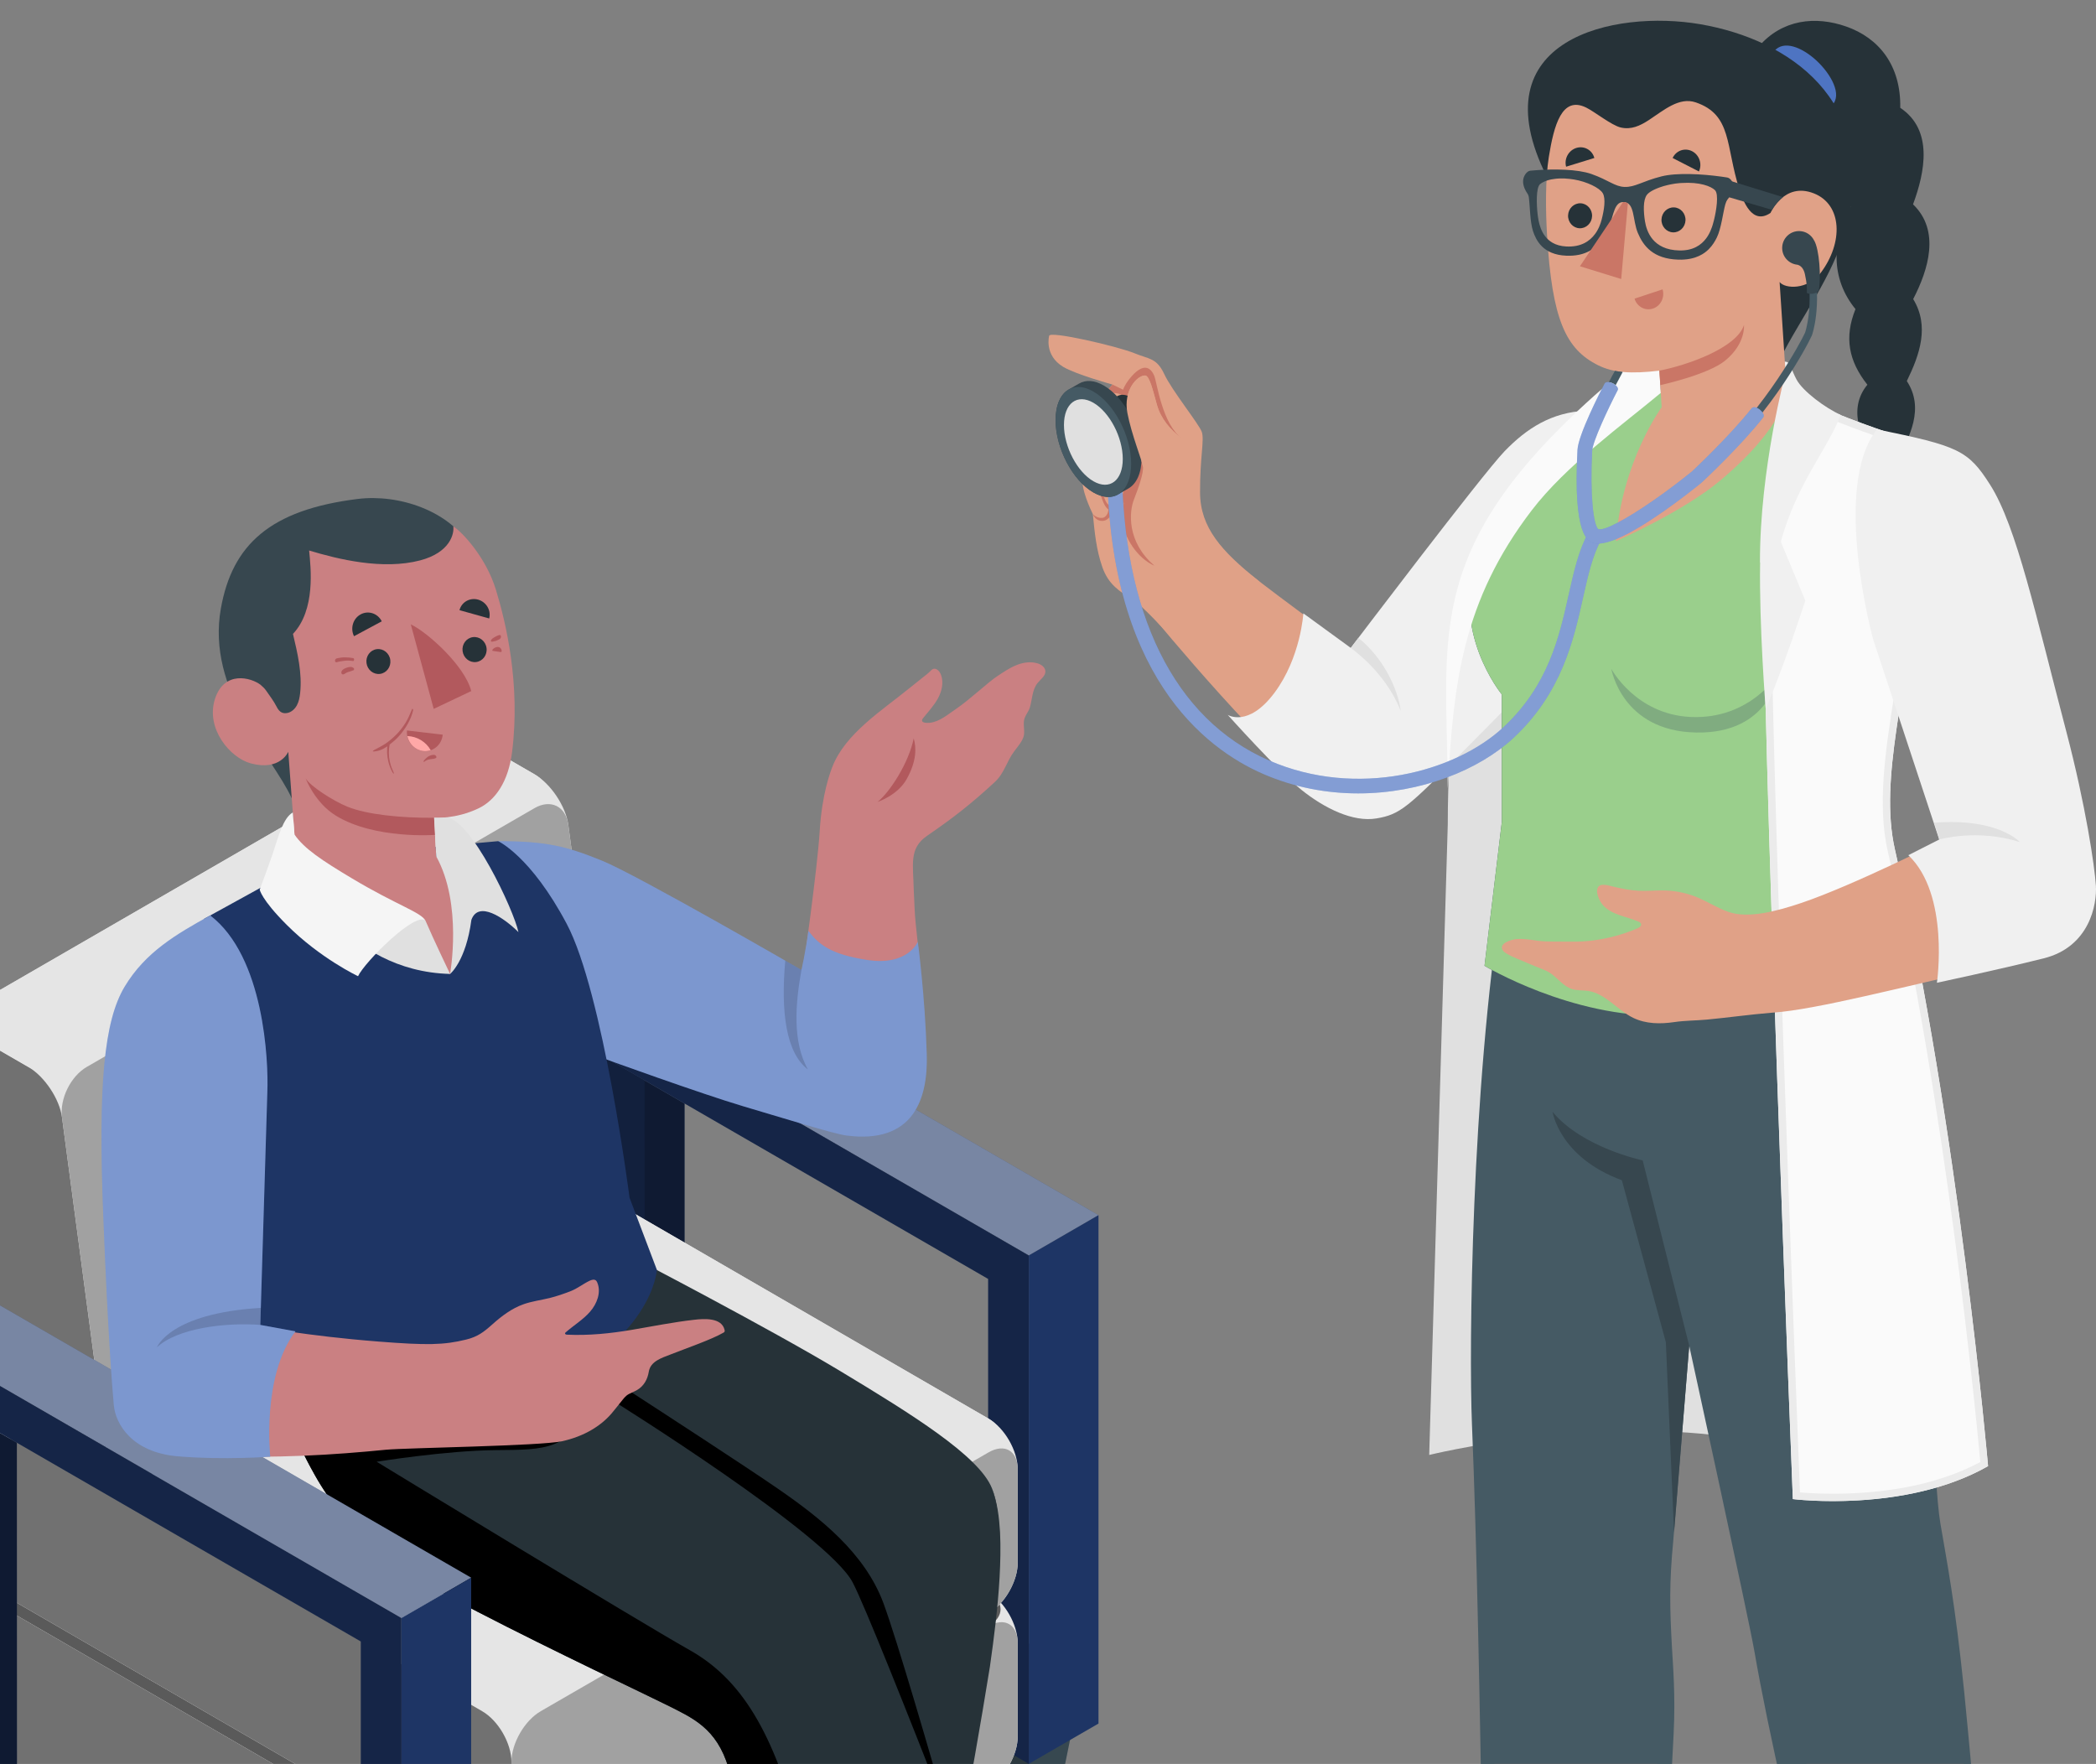 <svg width="101" height="85" viewBox="0 0 101 85" fill="none" xmlns="http://www.w3.org/2000/svg">
<rect x="0" y="0" width="101" height="85" fill="#808080" stroke="none"/>
<g clip-path="url(#clip0_65_1129)">
<path d="M69.764 39.722L68.869 70.11C68.869 70.11 76.874 68.125 84.044 69.353C91.215 70.579 92.934 72.252 92.934 72.252L88.303 27.551L71.749 28.053C71.749 28.053 69.764 30.771 69.764 39.722Z" fill="#E0E0E0"/>
<path d="M94.194 82.007C93.346 77.492 92.403 75.47 92.222 74.443C92.222 74.443 90.977 63.778 90.411 54.699C90.139 50.33 90.238 47.389 87.635 42.32L72.499 46.401C72.315 48.726 70.892 64.566 71.593 78.222C72.167 89.433 72.917 94.715 72.993 96.587C73.036 97.648 73.016 98.353 72.974 99.829C72.956 100.426 72.544 100.841 72.307 101.272C72.015 101.802 71.459 102.231 70.992 102.598C69.848 103.499 69.162 104.097 67.814 104.624C67.555 104.725 67.288 104.821 67.065 104.99C66.842 105.16 66.664 105.419 66.664 105.704C66.662 106.105 66.996 106.42 67.336 106.617C68.553 107.325 70.076 107.19 71.408 106.756C72.741 106.322 73.979 105.617 75.319 105.208C76.248 104.925 77.23 104.781 78.08 104.306C78.354 104.153 78.624 103.952 78.745 103.657C78.848 103.41 78.833 103.13 78.809 102.862C78.708 101.693 78.595 101.323 78.621 100.144C78.647 99.026 78.805 96.957 78.888 95.838C78.959 94.896 80.049 86.518 79.883 82.341C79.803 80.33 80.004 78.516 80.004 78.516L81.35 63.679C81.965 66.158 84.245 73.339 84.958 76.62C85.828 80.629 87.293 85.714 89.107 93.048C89.618 95.114 90.549 97.673 90.784 98.921C91.018 100.169 91.327 104.048 92.021 105.794C93.076 108.445 96.06 108.435 96.331 106.135C96.561 104.178 95.31 98.819 95.259 97.537C95.208 96.255 95.182 87.269 94.194 82.007Z" fill="#E0A187"/>
<path d="M72.527 41.499L72.369 43.189C70.909 52.523 70.775 64.892 70.93 68.651C71.388 79.731 71.579 101.849 71.579 101.849C71.579 101.849 73.184 103.146 75.965 103.025C78.183 102.928 79.676 102.289 79.676 102.289C79.676 102.289 80.486 86.733 80.648 83.532C80.741 81.704 80.613 80.218 80.569 79.427C80.459 77.443 80.436 76.287 80.624 74.309L81.398 64.847C81.398 64.847 84.259 77.953 84.535 79.548C85.917 87.547 89.815 102.034 89.815 102.034C89.815 102.034 91.71 102.489 93.814 102.082C95.918 101.675 96.392 100.576 96.392 100.576C96.392 100.576 94.977 84.747 94.648 81.513C94.208 77.19 93.8 75.179 93.501 73.409C93.15 71.327 92.981 63.477 92.742 58.91C92.579 55.794 92.465 53.429 92.121 51.142C91.401 46.361 89.284 43.481 88.481 41.72L88.355 40.778C85.981 42.866 76.975 44.17 72.527 41.499Z" fill="#455A64"/>
<path d="M81.398 64.847L79.156 55.916C79.156 55.916 76.246 55.305 74.815 53.579C74.815 53.579 75.137 55.76 78.153 56.873L80.272 64.675L80.668 73.847L81.398 64.847Z" fill="#37474F"/>
<path d="M92.191 14.412C92.924 12.993 93.507 11.116 92.184 9.847C92.762 8.283 93.165 6.26 91.568 5.196C91.605 3.138 90.529 1.828 88.966 1.279C87.489 0.76 85.878 0.923 84.74 2.252L85.837 2.768C85.999 4.168 86.483 5.529 87.774 6.238C87.254 7.86 87.545 9.21 89.181 9.957C88.279 11.575 88.191 13.404 89.41 14.895C88.861 16.257 89.078 17.395 89.984 18.539C89.035 19.675 89.596 21.277 90.661 22.147C90.055 22.812 89.78 23.471 89.839 24.416C89.897 25.361 90.614 26.244 91.626 26.272C91.118 25.868 91.069 25.59 91.332 24.817C91.594 24.044 92.056 23.125 91.339 22.273C92.052 21.051 92.737 19.661 91.884 18.362C92.507 17.087 92.986 15.716 92.191 14.412Z" fill="#263238"/>
<path d="M85.409 2.586C85.798 1.919 86.657 2.186 87.381 2.787C88.103 3.388 88.753 4.417 88.358 4.979C87.694 5.923 85.034 3.236 85.409 2.586Z" fill="#4E74C2"/>
<path d="M59.124 26.773C60.476 27.949 65.164 31.336 65.164 31.336C65.164 31.336 69.076 26.239 69.894 25.145C72.229 22.021 74.017 19.833 76.858 19.914L77.991 27.989C75.849 30.78 70.292 35.745 67.971 38.182C66.754 39.46 65.281 39.243 64.018 38.454C61.374 36.803 55.541 29.696 55.541 29.696L59.124 26.773Z" fill="#E0A187"/>
<path d="M76.43 19.79C74.76 19.867 73.565 20.642 72.499 21.746C71.432 22.85 65.09 31.22 65.09 31.22L62.805 29.556C62.805 29.556 62.678 31.69 61.412 33.384C60.146 35.078 59.159 34.446 59.159 34.446C59.159 34.446 61.601 37.17 62.712 38.06C63.822 38.95 65.2 39.63 66.331 39.437C67.462 39.245 67.826 38.921 70.5 36.21C73.174 33.5 78.194 28.436 78.194 28.436L76.43 19.79Z" fill="#F0F0F0"/>
<path d="M65.09 31.22C66.29 32.124 67.095 33.228 67.498 34.259C67.35 33.123 66.604 31.65 65.455 30.739L65.09 31.22Z" fill="#E0E0E0"/>
<path d="M60.601 27.949C58.875 26.569 57.837 25.429 57.827 23.741C57.817 22.053 58.046 21.186 57.909 20.807C57.772 20.427 56.469 18.815 56.102 18.027C55.735 17.24 55.369 17.311 54.687 17.029C53.867 16.69 50.578 15.927 50.555 16.183C50.555 16.183 50.303 17.117 51.232 17.677C51.829 18.037 53.605 18.53 53.605 18.53C53.605 18.53 53.038 19.223 52.764 19.516C52.489 19.81 52.543 20.047 52.938 20.999C52.938 20.999 52.494 21.195 52.431 21.542C52.367 21.89 52.502 22.261 52.611 22.564C52.611 22.564 52.328 22.698 52.196 22.999C52.065 23.3 52.331 24.099 52.661 24.774C52.749 25.673 52.828 26.491 53.117 27.324C53.413 28.174 53.961 28.509 54.579 28.885C54.993 29.137 56.136 30.379 56.588 30.851C56.588 30.851 62.179 29.211 60.601 27.949Z" fill="#E0A187"/>
<path d="M56.963 21.141C56.357 20.675 55.937 20.168 55.749 19.506C55.561 18.845 55.397 18.1 55.178 18.094C54.81 18.084 54.116 18.8 54.326 19.903C54.527 20.956 55.036 22.184 55.074 22.491C55.112 22.797 54.857 23.521 54.639 24.076C54.421 24.63 54.268 26.094 55.628 27.258C55.628 27.258 54.785 26.954 54.269 25.789C53.753 24.625 54.447 23.441 54.586 22.877C54.724 22.313 54.752 22.198 54.398 21.236C54.045 20.274 53.659 19.238 54.4 18.289C55.141 17.341 55.486 17.792 55.619 18.106C55.752 18.419 55.991 20.428 56.963 21.141Z" fill="#CA7666"/>
<path d="M53.605 18.53L54.29 18.863L54.073 19.042C54.073 19.042 53.68 18.771 53.123 19.108L53.605 18.53Z" fill="#CA7666"/>
<path d="M52.938 20.998C53.057 21.316 53.489 22.276 53.574 22.471C53.658 22.666 54.033 22.602 54.249 22.227C54.465 21.852 54.513 21.594 54.462 21.217C54.462 21.217 54.669 21.811 54.409 22.302C54.149 22.792 53.799 22.858 53.583 22.794C53.367 22.732 53.198 21.674 52.938 20.998Z" fill="#CA7666"/>
<path d="M52.611 22.564C52.697 22.803 52.871 23.11 53.123 23.766C53.27 24.146 53.349 24.394 53.585 24.362C53.822 24.331 54.225 23.83 54.165 23.366C54.105 22.902 53.973 22.58 53.973 22.58L54.159 22.498C54.159 22.498 54.456 23.192 54.361 23.75C54.266 24.308 53.733 24.748 53.488 24.606C53.244 24.463 53.17 24.247 52.982 23.694C52.794 23.142 52.611 22.564 52.611 22.564Z" fill="#CA7666"/>
<path d="M53.407 24.418C53.446 24.579 53.364 24.944 53.095 24.956C52.827 24.969 52.66 24.774 52.66 24.774C52.66 24.774 52.779 25.119 53.129 25.1C53.452 25.083 53.603 24.75 53.653 24.468L53.407 24.418Z" fill="#CA7666"/>
<path d="M85.17 19.359L89.497 20.515C90.358 20.806 89.387 25.896 89.627 31.72C89.874 37.7 90.088 47.356 90.088 47.356C90.088 47.356 87.519 48.735 80.258 48.935C75.716 49.06 71.535 46.539 71.535 46.539L72.368 39.611V33.463C72.368 33.463 69.819 30.359 71.251 26.809C72.667 23.296 77.635 18.642 77.635 18.642L79.859 18.751L85.17 19.359Z" fill="#455A64"/>
<path d="M85.17 19.359L89.497 20.515C90.358 20.806 89.387 25.896 89.627 31.72C89.874 37.7 90.088 47.356 90.088 47.356C90.088 47.356 87.519 48.735 80.258 48.935C75.716 49.06 71.535 46.539 71.535 46.539L72.368 39.611V33.463C72.368 33.463 69.819 30.359 71.251 26.809C72.667 23.296 77.635 18.642 77.635 18.642L79.859 18.751L85.17 19.359Z" fill="#9ACF8C"/>
<path opacity="0.3" d="M85.701 32.457C85.701 32.457 84.351 34.684 81.46 34.548C78.817 34.424 77.647 32.233 77.647 32.233C77.647 32.233 78.144 35.231 81.733 35.298C85.316 35.365 85.701 32.457 85.701 32.457Z" fill="#455A64"/>
<path d="M80.028 18.933C78.24 20.426 75.456 22.435 73.807 24.594C70.472 28.96 70.028 32.917 69.764 37.994C69.711 30.412 68.502 26.196 77.635 18.356C79.266 16.956 79.911 16.645 79.911 16.645L80.028 18.933Z" fill="#FAFAFA"/>
<path d="M74.533 8.509C71.202 1.855 77.802 0.454 81.936 1.168C86.284 1.919 90.384 4.869 89.072 10.562C88.505 13.021 87.082 14.83 85.96 16.942L74.533 8.509Z" fill="#263238"/>
<path d="M87.402 9.317C85.969 8.755 85.316 10.26 85.316 10.26C84.421 10.867 83.993 9.678 83.812 9.116C83.144 7.036 83.472 5.534 81.715 4.934C80.91 4.659 80.168 5.318 79.455 5.784C79.021 6.067 78.601 6.26 78.096 6.143C77.656 6.04 76.836 5.38 76.43 5.182C75.261 4.61 74.88 6.032 74.633 7.565C74.46 8.637 74.479 10.165 74.546 11.297C74.787 15.394 75.441 16.827 77.023 17.608C77.732 17.958 78.595 18.025 79.961 17.86L80.071 19.623C80.071 19.623 78.146 22.242 77.869 26.077C77.869 26.077 81.091 24.668 82.894 23.154C86.03 20.52 86.102 18.901 86.102 18.901L85.754 13.59C86.022 13.929 87.111 13.97 87.732 13.15C88.833 11.694 88.777 9.856 87.402 9.317Z" fill="#E0A187"/>
<path d="M79.961 17.86C81.28 17.605 83.677 16.774 84.037 15.665C84.037 15.665 84.132 16.551 83.135 17.373C82.303 18.06 80.004 18.558 80.004 18.558L79.961 17.86Z" fill="#CA7666"/>
<path d="M80.115 13.944L78.763 14.391C78.88 14.778 79.277 14.992 79.65 14.869C80.023 14.745 80.231 14.331 80.115 13.944Z" fill="#CA7666"/>
<path d="M75.466 8.033L76.827 7.613C76.725 7.229 76.337 7.013 75.961 7.128C75.585 7.245 75.363 7.65 75.466 8.033Z" fill="#263238"/>
<path d="M81.867 8.263L80.599 7.613C80.766 7.253 81.186 7.107 81.536 7.286C81.886 7.465 82.034 7.902 81.867 8.263Z" fill="#263238"/>
<path d="M75.561 10.376C75.548 10.708 75.796 10.987 76.115 10.999C76.434 11.011 76.704 10.751 76.717 10.419C76.731 10.087 76.482 9.808 76.163 9.796C75.844 9.784 75.574 10.044 75.561 10.376Z" fill="#263238"/>
<path d="M80.062 10.573C80.049 10.906 80.297 11.184 80.617 11.197C80.936 11.209 81.205 10.949 81.219 10.617C81.232 10.285 80.984 10.006 80.665 9.994C80.345 9.982 80.076 10.241 80.062 10.573Z" fill="#263238"/>
<path d="M73.393 8.716C73.383 8.969 73.517 9.206 73.589 9.306C73.627 9.359 73.66 9.428 73.671 9.517C73.725 9.922 73.725 10.692 73.869 11.131C74.015 11.571 74.344 12.276 75.475 12.321C75.694 12.33 75.891 12.315 76.067 12.28C76.083 12.277 76.098 12.273 76.113 12.271C76.3 12.23 76.464 12.166 76.608 12.085C76.618 12.08 76.629 12.074 76.638 12.068C76.653 12.059 76.667 12.051 76.681 12.042C76.694 12.034 76.706 12.026 76.735 12.006C76.753 11.995 76.769 11.983 76.786 11.971C76.805 11.957 76.823 11.943 76.842 11.928C76.86 11.914 76.878 11.9 76.895 11.884C76.93 11.854 76.963 11.823 76.996 11.79C77.178 11.608 77.317 11.393 77.431 11.176C77.725 10.614 77.726 9.827 78.138 9.744C78.153 9.741 78.17 9.739 78.187 9.737C78.203 9.736 78.221 9.736 78.239 9.736C78.788 9.753 78.661 10.607 78.924 11.228C79.188 11.854 79.66 12.474 80.871 12.511C80.925 12.513 80.978 12.513 81.028 12.512C81.071 12.511 81.113 12.509 81.153 12.506C81.258 12.5 81.357 12.486 81.448 12.468C81.48 12.461 81.511 12.455 81.541 12.447C81.571 12.44 81.601 12.431 81.63 12.423C81.649 12.418 81.668 12.412 81.686 12.406C81.812 12.364 81.923 12.313 82.023 12.254C82.063 12.229 82.1 12.205 82.137 12.18C82.209 12.129 82.273 12.074 82.335 12.013C82.527 11.823 82.647 11.612 82.731 11.441C82.94 11.014 83.027 10.243 83.138 9.845C83.168 9.74 83.204 9.667 83.241 9.617C83.323 9.503 83.517 9.307 83.535 9.054C83.554 8.801 83.388 8.579 83.229 8.553C83.137 8.538 83.04 8.524 82.941 8.51C82.014 8.383 80.802 8.313 80.062 8.499C79.131 8.735 78.792 9.024 78.282 9.008C77.805 8.99 77.522 8.68 76.682 8.383C76.015 8.149 74.88 8.137 74.006 8.203C73.912 8.21 73.822 8.218 73.734 8.226C73.585 8.242 73.403 8.465 73.393 8.716ZM79.36 9.387C79.414 9.316 79.51 9.244 79.636 9.177C79.652 9.168 79.668 9.159 79.686 9.151C79.694 9.147 79.703 9.142 79.712 9.138C79.754 9.118 79.799 9.098 79.846 9.079C79.885 9.063 79.925 9.047 79.968 9.032C80.092 8.987 80.227 8.947 80.367 8.915C80.419 8.902 80.472 8.891 80.525 8.881C80.659 8.854 80.795 8.835 80.931 8.824C80.963 8.821 80.995 8.818 81.025 8.818C81.91 8.76 82.448 8.977 82.638 9.162C82.836 9.354 82.699 10.178 82.593 10.599C82.59 10.61 82.587 10.62 82.585 10.63C82.582 10.641 82.579 10.652 82.576 10.663C82.564 10.714 82.548 10.772 82.529 10.834C82.519 10.868 82.507 10.903 82.495 10.94C82.494 10.942 82.494 10.943 82.493 10.944C82.473 11.002 82.451 11.06 82.424 11.121V11.122C82.415 11.142 82.406 11.162 82.396 11.182C82.391 11.194 82.385 11.206 82.378 11.219C82.372 11.232 82.365 11.245 82.358 11.259C82.349 11.275 82.34 11.293 82.33 11.309C82.32 11.328 82.309 11.347 82.297 11.366C82.285 11.385 82.273 11.405 82.258 11.425C82.245 11.445 82.231 11.465 82.216 11.485C81.975 11.81 81.583 12.082 80.928 12.069C80.279 12.057 79.882 11.822 79.638 11.532L79.637 11.531C79.396 11.243 79.305 10.9 79.266 10.663C79.192 10.187 79.169 9.639 79.36 9.387ZM74.213 8.871C74.267 8.825 74.343 8.779 74.442 8.738C74.449 8.735 74.454 8.733 74.46 8.73C74.491 8.718 74.523 8.706 74.559 8.695C74.578 8.689 74.599 8.682 74.619 8.677C74.635 8.673 74.653 8.667 74.669 8.664C74.68 8.661 74.692 8.658 74.702 8.656C74.706 8.655 74.711 8.654 74.715 8.653C74.731 8.65 74.747 8.646 74.764 8.643C74.828 8.63 74.896 8.62 74.969 8.613C75.005 8.609 75.042 8.605 75.08 8.604C75.102 8.602 75.124 8.601 75.147 8.6C75.164 8.599 75.181 8.599 75.198 8.599C75.243 8.599 75.29 8.598 75.338 8.6C75.355 8.6 75.372 8.601 75.389 8.601C75.405 8.602 75.421 8.603 75.437 8.604C75.562 8.611 75.696 8.625 75.839 8.648C76.457 8.749 77.087 9.052 77.235 9.314C77.384 9.577 77.299 10.122 77.176 10.591C77.152 10.684 77.118 10.792 77.069 10.905C77.066 10.913 77.062 10.922 77.058 10.93C77.054 10.941 77.049 10.951 77.044 10.962C77.04 10.969 77.038 10.976 77.034 10.983C77.028 10.996 77.022 11.009 77.015 11.021C77.002 11.047 76.989 11.073 76.974 11.099C76.962 11.121 76.949 11.144 76.935 11.165C76.93 11.174 76.925 11.181 76.92 11.189C76.911 11.203 76.901 11.218 76.89 11.233C76.882 11.246 76.873 11.258 76.862 11.272C76.862 11.274 76.86 11.276 76.858 11.278C76.606 11.621 76.182 11.915 75.472 11.877C75.205 11.863 74.989 11.798 74.818 11.701C74.217 11.362 74.131 10.636 74.091 10.303C74.042 9.877 74.008 9.048 74.213 8.871Z" fill="#37474F"/>
<path d="M83.126 8.637L85.916 9.499C85.76 9.635 85.528 9.864 85.392 10.113L83.141 9.453L83.126 8.637Z" fill="#37474F"/>
<path d="M78.442 9.795L78.121 13.445L76.132 12.831L78.208 9.737C78.267 9.73 78.364 9.751 78.442 9.795Z" fill="#CA7666"/>
<path d="M86.039 17.932C85.907 19.809 85.193 22.518 85.011 27.641C84.83 32.763 86.392 72.236 86.392 72.236C86.392 72.236 91.81 72.923 95.799 70.647C95.799 70.647 94.383 54.359 91.313 40.949C90.517 37.471 91.971 33.158 92.262 28.473C92.527 24.202 91.286 20.947 91.286 20.947C91.286 20.947 88.385 19.977 87.5 19.462C86.615 18.948 86.039 17.932 86.039 17.932Z" fill="#FAFAFA"/>
<path d="M86.295 18.887C86.559 19.194 86.908 19.529 87.322 19.769C88.115 20.23 90.373 21.012 91.009 21.228C91.242 21.917 92.133 24.828 91.908 28.45C91.803 30.148 91.544 31.794 91.293 33.387C90.858 36.148 90.448 38.756 90.968 41.029C93.801 53.403 95.24 68.423 95.425 70.449C93.088 71.71 90.291 71.978 88.331 71.978C87.619 71.978 87.056 71.941 86.734 71.913C86.589 68.202 85.196 32.465 85.366 27.653C85.485 24.273 85.841 21.931 86.101 20.22C86.174 19.74 86.241 19.297 86.295 18.887ZM86.039 17.932C85.907 19.809 85.193 22.518 85.011 27.641C84.83 32.763 86.392 72.236 86.392 72.236C86.392 72.236 87.16 72.333 88.331 72.333C90.269 72.333 93.311 72.066 95.799 70.647C95.799 70.647 94.383 54.359 91.313 40.949C90.517 37.471 91.971 33.158 92.262 28.473C92.527 24.202 91.286 20.947 91.286 20.947C91.286 20.947 88.385 19.977 87.5 19.462C86.615 18.948 86.039 17.932 86.039 17.932Z" fill="#EBEBEB"/>
<path d="M73.069 45.252C73.288 45.234 73.509 45.252 73.727 45.279C73.969 45.309 74.193 45.352 74.438 45.362C74.694 45.371 74.951 45.375 75.207 45.373C75.567 45.371 75.93 45.387 76.29 45.362C76.972 45.317 77.647 45.183 78.294 44.966C78.502 44.897 78.706 44.819 78.906 44.732C79 44.692 79.11 44.614 79.079 44.517C79.062 44.462 79.005 44.432 78.953 44.409C78.658 44.28 78.343 44.206 78.04 44.098C77.737 43.991 77.437 43.843 77.227 43.6C77.079 43.43 76.827 42.92 77.039 42.708C77.198 42.55 77.608 42.696 77.79 42.737C78.18 42.826 78.573 42.905 78.972 42.923C79.401 42.943 79.831 42.895 80.26 42.909C80.816 42.928 81.368 43.055 81.878 43.279C82.357 43.49 82.807 43.777 83.306 43.947C84.254 44.271 85.62 43.91 86.829 43.501C89.308 42.661 93.582 40.504 93.582 40.504L90.983 31.064C89.92 28.557 89.507 22.263 90.779 21.153C91.437 21.237 93.602 20.977 95.378 22.903C96.346 23.953 96.992 26.523 98.325 31.302C99.273 34.702 100.032 37.898 100.593 41.026C101.217 44.508 99.957 45.695 96.839 46.395C91.623 47.568 87.534 48.65 85.439 48.795C85.404 48.798 85.368 48.801 85.333 48.803C84.306 48.888 83.286 49.033 82.261 49.13C81.734 49.18 81.196 49.174 80.677 49.251C80.017 49.349 79.313 49.345 78.701 49.048C77.932 48.675 77.366 47.873 76.521 47.748C76.268 47.71 76.005 47.738 75.76 47.663C75.332 47.531 75.067 47.134 74.707 46.893C74.488 46.746 74.216 46.664 73.974 46.562C73.7 46.447 73.427 46.332 73.153 46.217C72.956 46.134 72.757 46.05 72.576 45.936C72.519 45.9 72.463 45.86 72.424 45.805C72.174 45.459 72.846 45.27 73.069 45.252Z" fill="#E0A187"/>
<path d="M90.449 20.689C94.376 21.494 94.837 21.691 95.9 23.362C97.181 25.376 98.11 29.7 99.564 35.231C100.51 38.832 100.935 41.751 100.994 42.667C101.053 43.583 100.688 45.627 98.483 46.179C96.278 46.731 93.334 47.356 93.334 47.356C93.334 47.356 93.963 43.105 91.956 41.209L93.446 40.453L90.261 30.808C90.261 30.808 88.24 23.444 90.449 20.689Z" fill="#F0F0F0"/>
<path d="M93.446 40.452C93.446 40.452 95.289 39.921 97.329 40.578C97.329 40.578 96.312 39.404 93.202 39.644L93.446 40.452Z" fill="#E0E0E0"/>
<path d="M88.691 19.988C87.978 19.671 86.865 18.856 86.563 18.277C86.259 17.699 86.282 17.426 86.006 17.428L86.041 17.964C86.041 17.964 84.797 22.586 84.807 27.102L84.815 27.094C84.763 30.187 85.084 34.167 85.084 34.167C86.014 31.979 86.994 28.941 86.994 28.941L85.814 26.108C86.559 23.31 88.175 21.482 88.691 19.988Z" fill="#F0F0F0"/>
<path d="M82.9 22.043L82.667 21.776C85.047 19.699 86.801 16.444 86.983 16.025C86.984 16.022 87.424 14.768 87.055 12.699L87.404 12.636C87.792 14.808 87.332 16.102 87.312 16.156C87.087 16.675 85.335 19.919 82.9 22.043Z" fill="#455A64"/>
<path d="M78.194 17.923C78.098 18.1 77.981 18.316 77.854 18.561C77.765 18.487 77.638 18.426 77.528 18.412C77.631 18.21 77.73 18.026 77.819 17.87C77.939 17.894 78.063 17.912 78.194 17.923Z" fill="#455A64"/>
<path d="M87.422 11.594L87.421 11.596C87.292 11.33 87.026 11.142 86.71 11.135C86.261 11.124 85.888 11.48 85.878 11.93C85.868 12.341 86.165 12.684 86.557 12.749C86.557 12.749 86.874 12.742 86.975 13.22C87.076 13.698 87.07 13.816 87.067 14.116C87.206 14.2 87.551 14.171 87.639 13.992C87.766 13.364 87.663 12.003 87.422 11.594Z" fill="#37474F"/>
<path d="M65.45 38.231C63.938 38.231 62.371 37.948 60.865 37.292C58.059 36.07 53.351 32.493 53.351 22.265H54.06C54.06 29.545 56.577 34.651 61.148 36.642C65.391 38.49 70.136 37.195 72.448 35.04C74.616 33.017 75.134 30.698 75.591 28.652C75.838 27.546 76.072 26.501 76.546 25.65L77.164 25.996C76.741 26.757 76.528 27.707 76.282 28.807C75.826 30.847 75.259 33.387 72.931 35.559C71.28 37.098 68.475 38.231 65.45 38.231Z" fill="#4E74C2"/>
<path opacity="0.3" d="M65.45 38.231C63.938 38.231 62.371 37.948 60.865 37.292C58.059 36.07 53.351 32.493 53.351 22.265H54.06C54.06 29.545 56.577 34.651 61.148 36.642C65.391 38.49 70.136 37.195 72.448 35.04C74.616 33.017 75.134 30.698 75.591 28.652C75.838 27.546 76.072 26.501 76.546 25.65L77.164 25.996C76.741 26.757 76.528 27.707 76.282 28.807C75.826 30.847 75.259 33.387 72.931 35.559C71.28 37.098 68.475 38.231 65.45 38.231Z" fill="white"/>
<path d="M84.968 20.108C83.856 21.52 82.074 23.183 81.996 23.254C81.266 23.846 79.275 25.403 77.878 25.978C77.549 26.113 77.251 26.194 77.014 26.194C76.929 26.194 76.847 26.184 76.776 26.163C76.532 26.081 75.791 25.843 76.014 21.679C76.053 20.949 77.109 18.884 77.322 18.48C77.357 18.42 77.439 18.402 77.527 18.413C77.637 18.427 77.765 18.487 77.853 18.561C77.942 18.64 77.992 18.728 77.949 18.806C77.489 19.693 76.748 21.268 76.723 21.718C76.61 23.842 76.783 25.307 77.017 25.495C77.166 25.545 77.51 25.421 77.963 25.18C78.899 24.69 80.316 23.704 81.531 22.718C81.531 22.718 83.331 21.037 84.412 19.668C84.607 19.473 85.103 19.93 84.968 20.108Z" fill="#4E74C2"/>
<path opacity="0.3" d="M84.968 20.108C83.856 21.52 82.074 23.183 81.996 23.254C81.266 23.846 79.275 25.403 77.878 25.978C77.549 26.113 77.251 26.194 77.014 26.194C76.929 26.194 76.847 26.184 76.776 26.163C76.532 26.081 75.791 25.843 76.014 21.679C76.053 20.949 77.109 18.884 77.322 18.48C77.357 18.42 77.439 18.402 77.527 18.413C77.637 18.427 77.765 18.487 77.853 18.561C77.942 18.64 77.992 18.728 77.949 18.806C77.489 19.693 76.748 21.268 76.723 21.718C76.61 23.842 76.783 25.307 77.017 25.495C77.166 25.545 77.51 25.421 77.963 25.18C78.899 24.69 80.316 23.704 81.531 22.718C81.531 22.718 83.331 21.037 84.412 19.668C84.607 19.473 85.103 19.93 84.968 20.108Z" fill="white"/>
<path d="M55.482 21.045C55.482 20.312 55.036 19.46 54.487 19.142C54.238 18.999 54.011 18.989 53.836 19.091C53.79 19.117 53.093 19.521 53.047 19.548C52.837 19.671 52.705 19.952 52.705 20.352C52.705 21.085 53.15 21.937 53.699 22.254C53.948 22.398 54.175 22.407 54.35 22.307C54.395 22.28 55.092 21.876 55.139 21.849C55.349 21.727 55.482 21.445 55.482 21.045Z" fill="#263238"/>
<path d="M54.299 22.34C54.738 22.153 54.827 21.371 54.496 20.595C54.166 19.818 53.543 19.34 53.104 19.527C52.665 19.714 52.577 20.495 52.907 21.272C53.237 22.048 53.86 22.526 54.299 22.34Z" fill="#263238"/>
<path d="M55.011 22.061C55.011 20.718 54.195 19.158 53.189 18.577C52.734 18.313 52.317 18.296 51.998 18.482C51.914 18.53 51.577 18.723 51.492 18.773C51.108 18.996 50.865 19.512 50.865 20.245C50.865 21.588 51.681 23.148 52.687 23.729C53.142 23.992 53.559 24.009 53.878 23.825C53.962 23.776 54.298 23.583 54.382 23.534C54.767 23.311 55.011 22.794 55.011 22.061Z" fill="#37474F"/>
<path d="M54.508 22.35C54.508 23.693 53.692 24.31 52.686 23.729C51.68 23.147 50.865 21.588 50.865 20.245C50.865 18.903 51.68 18.285 52.686 18.867C53.692 19.448 54.508 21.008 54.508 22.35Z" fill="#455A64"/>
<path d="M54.103 22.116C54.103 23.16 53.468 23.641 52.686 23.189C51.904 22.736 51.269 21.523 51.269 20.479C51.269 19.435 51.903 18.955 52.686 19.407C53.468 19.859 54.103 21.072 54.103 22.116Z" fill="#E0E0E0"/>
<path d="M55.749 19.506C55.56 18.845 55.397 18.1 55.178 18.094C54.809 18.084 54.116 18.8 54.326 19.903C54.527 20.956 55.036 22.184 55.074 22.491L56.962 21.14C56.357 20.675 55.937 20.168 55.749 19.506Z" fill="#E0A187"/>
<path d="M46.953 80.709L48.282 87.31L49.574 88.057L50.855 87.317L52.196 80.709L49.574 79.194L46.953 80.709Z" fill="#455A64"/>
<path d="M49.574 88.057L49.574 82.224L46.953 80.709L48.282 87.31L49.574 88.057Z" fill="#37474F"/>
<path opacity="0.2" d="M46.953 80.709L47.812 84.972L49.575 85.991L51.33 84.976L52.196 80.709L49.574 79.194L46.953 80.709Z" fill="black"/>
<path d="M28.409 69.991L29.738 76.592L31.03 77.338L32.31 76.598L33.651 69.991L31.03 68.476L28.409 69.991Z" fill="#455A64"/>
<path d="M31.03 77.338L31.03 71.506L28.409 69.991L29.738 76.591L31.03 77.338Z" fill="#37474F"/>
<path opacity="0.2" d="M28.409 69.991L29.267 74.254L31.03 75.272L32.785 74.258L33.651 69.991L31.03 68.476L28.409 69.991Z" fill="black"/>
<path d="M32.986 67.018V53.172L27.686 50.11V70.082L32.986 67.018Z" fill="#1E3565"/>
<path opacity="0.5" d="M32.986 67.018V53.172L27.686 50.11V70.082L32.986 67.018Z" fill="black"/>
<path d="M25.731 46.715L29.089 44.773L52.933 58.554L49.575 60.496L25.731 46.715Z" fill="#1E3565"/>
<g opacity="0.4">
<path d="M25.731 46.715L29.089 44.773L52.933 58.554L49.576 60.496L25.731 46.715Z" fill="white"/>
</g>
<path d="M49.575 60.496V84.994L52.933 83.053V58.554L49.575 60.496Z" fill="#1E3565"/>
<path d="M25.729 46.715V71.212L49.574 84.994V60.498L25.729 46.715ZM47.617 81.599L27.686 70.082V50.11L47.617 61.627V81.599Z" fill="#1E3565"/>
<path opacity="0.3" d="M25.729 46.715V71.212L49.574 84.994V60.498L25.729 46.715ZM47.617 81.599L27.686 70.082V50.11L47.617 61.627V81.599Z" fill="black"/>
<path d="M31.046 68.139L27.686 70.082L47.617 81.599V77.715L31.046 68.139Z" fill="#1E3565"/>
<path opacity="0.5" d="M31.046 68.139L27.686 70.082L47.617 81.599V77.715L31.046 68.139Z" fill="black"/>
<path d="M31.046 68.139L27.684 70.08V50.111L31.042 52.052L31.046 68.139Z" fill="#1E3565"/>
<path opacity="0.4" d="M31.046 68.139L27.684 70.08V50.111L31.042 52.052L31.046 68.139Z" fill="black"/>
<path d="M22.394 63.752L0.816 76.218C0.036 76.668 -0.596 77.764 -0.596 78.666V83.162C-0.596 84.063 0.036 85.159 0.816 85.61L23.233 98.587C24.013 99.037 25.277 99.037 26.057 98.587L47.63 86.118C48.41 85.668 49.041 84.572 49.041 83.67V79.177C49.041 78.276 48.409 77.18 47.63 76.729L25.218 63.752C24.438 63.301 23.174 63.301 22.394 63.752Z" fill="#E5E5E5"/>
<path d="M47.629 76.729L25.218 63.752C24.438 63.301 23.174 63.301 22.394 63.752L0.816 76.218C0.036 76.668 0.036 77.399 0.816 77.849L23.233 90.829C24.013 91.28 25.277 91.28 26.057 90.829L47.629 78.361C48.409 77.91 48.409 77.18 47.629 76.729Z" fill="#5A5A5A"/>
<path d="M-0.596 83.162V78.666C-0.596 77.764 0.036 77.399 0.816 77.85L23.233 90.829C24.013 91.28 24.645 92.376 24.645 93.278V97.77C24.645 98.672 24.013 99.037 23.233 98.587L0.816 85.61C0.036 85.159 -0.596 84.063 -0.596 83.162Z" fill="#717171"/>
<path d="M24.645 97.77V93.278C24.645 92.376 25.277 91.28 26.057 90.829L47.629 78.361C48.409 77.91 49.041 78.276 49.041 79.177V83.67C49.041 84.571 48.408 85.668 47.629 86.118L26.056 98.587C25.277 99.037 24.645 98.672 24.645 97.77Z" fill="#A1A1A1"/>
<path d="M22.394 55.379L0.816 67.845C0.036 68.296 -0.596 69.392 -0.596 70.293V74.789C-0.596 75.69 0.036 76.787 0.816 77.237L23.233 90.214C24.013 90.665 25.277 90.665 26.057 90.214L47.63 77.746C48.41 77.295 49.041 76.199 49.041 75.297V70.804C49.041 69.903 48.409 68.807 47.63 68.356L25.218 55.379C24.438 54.929 23.174 54.928 22.394 55.379Z" fill="#E5E5E5"/>
<path d="M47.629 68.356L25.218 55.379C24.438 54.929 23.174 54.928 22.394 55.379L0.816 67.845C0.036 68.296 0.036 69.026 0.816 69.477L23.233 82.457C24.013 82.907 25.277 82.907 26.057 82.457L47.629 69.988C48.409 69.537 48.409 68.806 47.629 68.356Z" fill="#E5E5E5"/>
<path d="M-0.596 74.789V70.293C-0.596 69.391 0.036 69.026 0.816 69.477L23.233 82.457C24.013 82.907 24.645 84.003 24.645 84.905V89.397C24.645 90.299 24.013 90.664 23.233 90.213L0.816 77.237C0.036 76.787 -0.596 75.69 -0.596 74.789Z" fill="#717171"/>
<path d="M24.645 89.398V84.905C24.645 84.004 25.277 82.908 26.057 82.457L47.629 69.989C48.409 69.537 49.041 69.903 49.041 70.805V75.297C49.041 76.199 48.408 77.295 47.629 77.746L26.056 90.214C25.277 90.665 24.645 90.299 24.645 89.398Z" fill="#A1A1A1"/>
<path d="M23.282 35.88L25.756 37.31C26.536 37.761 27.265 38.85 27.384 39.744L29.603 56.414C29.722 57.307 29.186 58.397 28.406 58.847L6.833 71.316C6.053 71.767 4.789 71.767 4.008 71.317L1.53 69.888C0.75 69.438 0.021 68.349 -0.098 67.455L-2.312 50.782C-2.431 49.889 -1.895 48.799 -1.115 48.348L20.458 35.88C21.238 35.429 22.502 35.429 23.282 35.88Z" fill="#E5E5E5"/>
<path d="M1.51 69.896L4.006 71.322C4.787 71.769 5.325 71.407 5.206 70.514L2.988 53.844C2.869 52.951 2.14 51.861 1.36 51.41L-1.114 49.98C-1.894 49.529 -2.431 49.889 -2.313 50.782L-0.119 67.468C-0.001 68.362 0.728 69.449 1.51 69.896Z" fill="#717171"/>
<path d="M-1.114 48.348L20.457 35.88C21.238 35.429 22.502 35.429 23.282 35.88L25.756 37.31C26.536 37.761 26.536 38.492 25.756 38.942L4.184 51.411C3.404 51.861 2.14 51.861 1.36 51.411L-1.115 49.981C-1.894 49.53 -1.894 48.799 -1.114 48.348Z" fill="#E5E5E5"/>
<path d="M25.756 38.942L4.184 51.41C3.404 51.861 2.868 52.951 2.988 53.844L5.206 70.514C5.325 71.407 6.054 71.766 6.833 71.316L28.406 58.847C29.186 58.397 29.721 57.307 29.603 56.413L27.384 39.744C27.265 38.85 26.536 38.491 25.756 38.942Z" fill="#A1A1A1"/>
<path d="M46.194 88.847C46.575 86.595 47.154 83.15 47.509 80.85C48.077 77.181 48.456 73.358 47.797 71.711C47.173 70.154 43.923 68.138 40.501 66.075C37.079 64.012 30.471 60.581 30.471 60.581L13.011 63.632C13.428 66.761 13.6 68.294 15.174 71.084C16.698 73.784 18.826 75.499 22.99 77.655C26.726 79.589 31.152 81.666 32.132 82.158C33.371 82.781 34.529 83.262 35.107 85.191C35.658 87.03 36.401 90.245 38.727 94.081C41.392 98.475 43.765 102.382 43.765 102.382C43.765 102.382 48.02 102.839 50.303 99.482C50.302 99.482 48.329 94.323 46.194 88.847Z" fill="#263238"/>
<path d="M46.194 88.847C46.467 87.429 46.73 86.01 46.979 84.588C47.228 83.166 47.471 81.744 47.7 80.318C47.903 78.888 48.086 77.453 48.167 76.008C48.206 75.286 48.224 74.561 48.19 73.838C48.146 73.117 48.061 72.386 47.797 71.712C48.028 72.398 48.075 73.124 48.083 73.841C48.095 74.56 48.059 75.28 48 75.997C47.884 77.432 47.704 78.862 47.484 80.286L46.814 84.562C46.594 85.987 46.389 87.416 46.194 88.847Z" fill="#263238"/>
<path d="M16.118 65.374L27.507 65.465L28.523 67.541C27.448 69.89 26.315 69.856 23.898 69.877C21.482 69.897 18.15 70.437 18.15 70.437C18.15 70.437 30.795 78.142 33.23 79.511C35.664 80.88 37.291 83.389 38.58 88.475C39.614 92.55 43.68 99.029 46.025 102.223C44.75 102.487 43.765 102.382 43.765 102.382C43.765 102.382 41.391 98.475 38.727 94.082C36.4 90.246 35.657 87.03 35.107 85.192C34.529 83.262 33.371 82.782 32.131 82.158C31.152 81.666 26.726 79.589 22.99 77.655C18.826 75.499 16.698 73.784 15.174 71.085C14.075 69.136 13.66 67.8 13.367 66.106L16.118 65.374Z" fill="black"/>
<path d="M45.69 87.553C43.681 82.419 41.657 77.34 41.09 76.255C39.883 73.951 29.665 67.577 29.344 67.376C29.341 67.372 29.337 67.372 29.337 67.372L29.807 66.684C30.641 65.361 30.773 64.008 30.773 64.008C30.832 65.303 30.625 66.417 30.351 67.038C31.921 68.058 35.916 70.653 37.517 71.758C39.529 73.149 41.669 74.832 42.568 77.245C43.232 79.037 44.882 84.726 45.69 87.553Z" fill="black"/>
<path d="M49.834 31.929C49.544 31.884 49.24 31.943 48.967 32.055C48.642 32.187 48.351 32.388 48.058 32.581C47.611 32.875 46.709 33.729 46.079 34.153C45.683 34.419 45.285 34.776 44.802 34.829C44.639 34.847 44.298 34.834 44.485 34.6C44.73 34.294 45.002 34.005 45.192 33.662C45.381 33.319 45.48 32.902 45.349 32.532C45.309 32.421 45.245 32.312 45.14 32.256C44.992 32.178 44.911 32.255 44.819 32.35C44.722 32.45 44.608 32.533 44.498 32.62C44.271 32.799 44.045 32.979 43.821 33.162C42.514 34.227 40.728 35.348 40.107 36.956C40.018 37.189 39.607 38.249 39.499 40.047C39.391 41.843 38.684 46.839 38.684 46.839C38.684 46.839 34.97 44.969 32.532 43.573C29.828 42.025 28.463 41.088 26.497 40.786C24.638 40.501 22.95 41.248 22.95 41.248L30.06 50.299C30.06 50.299 35.139 52.401 38.559 53.699C41.52 54.822 42.715 54.693 43.343 53.806C44.31 52.438 44.993 52.388 44.127 44.522C44.066 43.965 44.062 43.404 44.029 42.844C44.01 41.679 43.787 40.885 44.668 40.278C45.901 39.43 46.76 38.772 47.938 37.682C48.397 37.258 48.499 36.703 48.873 36.201C49.03 35.99 49.299 35.687 49.341 35.421C49.383 35.152 49.28 34.859 49.376 34.597C49.441 34.417 49.572 34.275 49.628 34.083C49.743 33.692 49.733 33.235 50.004 32.905C50.152 32.724 50.392 32.566 50.373 32.333C50.357 32.146 50.173 32.018 49.993 31.964C49.941 31.949 49.888 31.937 49.834 31.929Z" fill="#CA8082"/>
<path d="M38.684 46.839C38.3 48.748 38.931 51.089 38.931 51.089C38.931 51.089 37.437 48.675 37.945 46.461L38.684 46.839Z" fill="#CA8082"/>
<path d="M24.002 40.533C26.341 40.533 27.306 40.785 28.999 41.469C30.692 42.152 38.619 46.738 38.619 46.738C38.619 46.738 38.814 45.896 38.954 44.857C39.454 45.509 40.021 45.988 41.789 46.258C43.754 46.559 44.226 45.382 44.226 45.382C44.226 45.382 44.575 47.967 44.658 50.799C44.721 52.948 44.028 55.136 40.789 54.717C40.194 54.64 37.864 53.915 35.809 53.306C33.755 52.696 29.154 51.027 29.154 51.027L24.002 40.533Z" fill="#6585C7"/>
<path opacity="0.15" d="M24.002 40.533C26.341 40.533 27.306 40.785 28.999 41.469C30.692 42.152 38.619 46.738 38.619 46.738C38.619 46.738 38.814 45.896 38.954 44.857C39.454 45.509 40.021 45.988 41.789 46.258C43.754 46.559 44.226 45.382 44.226 45.382C44.226 45.382 44.575 47.967 44.658 50.799C44.721 52.948 44.028 55.136 40.789 54.717C40.194 54.64 37.864 53.915 35.809 53.306C33.755 52.696 29.154 51.027 29.154 51.027L24.002 40.533Z" fill="white"/>
<path opacity="0.15" d="M38.62 46.738C38.328 48.36 38.174 50.197 38.932 51.535C37.875 50.736 37.618 48.76 37.84 46.29L38.62 46.738Z" fill="black"/>
<path d="M44.029 35.58C43.796 36.75 42.877 38.177 42.287 38.642C42.287 38.642 43.256 38.331 43.697 37.53C44.181 36.652 44.156 36.018 44.029 35.58Z" fill="#B2595D"/>
<path d="M14.946 41.463L9.819 44.284C9.565 45.779 9.565 52.178 10.245 57.188C11.034 62.999 13.608 67.725 13.608 67.725C13.608 67.725 19.181 69.958 25.71 67.124C31.486 64.617 31.652 61.187 31.652 61.187L30.336 57.714C30.336 57.714 29.066 47.83 27.308 44.517C25.569 41.239 24.003 40.533 24.003 40.533L20.32 40.867L14.946 41.463Z" fill="#1E3565"/>
<path d="M22.733 31.198C24.208 29.993 23.467 27.735 22.677 26.347C21.666 24.625 19.236 23.794 17.23 24.044C13.003 24.569 11.193 26.26 10.645 29.31C9.93 33.283 13.104 36.393 14.059 38.468L14.213 35.922C15.19 35.738 16.009 35.964 16.91 35.525C19.1 34.458 20.995 32.887 22.733 31.198Z" fill="#37474F"/>
<path d="M14.896 26.527C14.978 27.373 15.212 29.385 14.117 30.546C14.34 31.483 14.565 32.44 14.463 33.397C14.441 33.602 14.403 33.81 14.303 33.991C14.204 34.172 14.035 34.324 13.832 34.359C13.559 34.406 13.429 34.25 13.323 34.042C13.186 33.774 12.997 33.529 12.825 33.28C12.743 33.16 12.652 33.086 12.551 32.995C12.094 32.648 10.806 32.297 10.36 33.675C9.898 35.102 11.081 36.517 12.089 36.786C13.505 37.164 13.891 36.224 13.891 36.224L14.312 41.858C14.936 43.26 18.709 45.99 21.687 46.932C22.631 44.829 21.981 42.063 21.02 41.268L20.918 39.407C20.918 39.407 21.956 39.482 23.064 38.949C23.889 38.553 24.5 37.641 24.677 36.232C25.085 32.975 24.386 30.015 23.896 28.416C23.413 26.839 22.267 25.639 21.843 25.359C21.895 25.706 21.699 26.619 20.25 27.002C18.443 27.479 16.274 26.944 14.896 26.527Z" fill="#CA8082"/>
<path d="M20.919 39.407C19.313 39.418 17.672 39.253 16.731 38.868C16.04 38.585 14.939 37.875 14.73 37.509C14.73 37.509 15.161 38.677 16.191 39.308C18.055 40.449 20.963 40.231 20.963 40.231L20.919 39.407Z" fill="#B2595D"/>
<path d="M16.143 31.825C16.145 31.81 16.149 31.796 16.156 31.783C16.164 31.767 16.178 31.761 16.187 31.747C16.205 31.72 16.281 31.713 16.313 31.707C16.347 31.7 16.381 31.694 16.415 31.689C16.484 31.679 16.552 31.675 16.622 31.675C16.755 31.676 16.89 31.688 17.021 31.712C17.084 31.724 17.074 31.862 17.011 31.853C16.871 31.831 16.732 31.826 16.591 31.842C16.524 31.85 16.456 31.859 16.39 31.872C16.354 31.879 16.319 31.886 16.283 31.895C16.248 31.904 16.205 31.927 16.171 31.902C16.147 31.885 16.141 31.854 16.143 31.825Z" fill="#B2595D"/>
<path d="M16.735 32.165C16.787 32.15 16.846 32.134 16.902 32.137C16.922 32.138 16.944 32.141 16.962 32.147C16.989 32.155 17.017 32.178 17.041 32.192C17.069 32.209 17.072 32.283 17.038 32.295C16.988 32.313 16.939 32.334 16.889 32.349C16.845 32.362 16.801 32.372 16.759 32.388C16.747 32.393 16.736 32.398 16.725 32.403C16.719 32.405 16.691 32.414 16.719 32.405C16.696 32.412 16.671 32.429 16.65 32.442C16.633 32.452 16.618 32.464 16.601 32.473C16.572 32.488 16.541 32.503 16.508 32.495C16.474 32.487 16.456 32.461 16.45 32.429C16.424 32.285 16.622 32.197 16.735 32.165Z" fill="#B2595D"/>
<path d="M16.756 32.839C16.842 32.715 16.973 32.626 17.111 32.568C17.123 32.562 17.142 32.571 17.15 32.581C17.16 32.592 17.165 32.605 17.167 32.62C17.172 32.649 17.164 32.699 17.133 32.713C17.104 32.728 17.075 32.744 17.047 32.761C17.033 32.77 17.018 32.78 17.005 32.79C16.998 32.794 16.992 32.799 16.985 32.804C16.98 32.808 16.98 32.808 16.985 32.804C16.979 32.809 16.974 32.813 16.969 32.817C16.943 32.838 16.919 32.861 16.896 32.884C16.872 32.909 16.853 32.929 16.827 32.958C16.804 32.983 16.767 32.978 16.75 32.95C16.731 32.917 16.735 32.869 16.756 32.839Z" fill="#CA8082"/>
<path d="M23.688 30.811C23.69 30.809 23.692 30.806 23.694 30.804C23.743 30.748 23.801 30.72 23.864 30.684C23.927 30.649 23.988 30.619 24.057 30.601C24.102 30.588 24.134 30.621 24.139 30.664C24.145 30.71 24.123 30.768 24.08 30.792C24.081 30.805 23.953 30.857 23.936 30.866C23.887 30.892 23.823 30.898 23.769 30.911C23.74 30.918 23.711 30.925 23.682 30.919C23.672 30.917 23.661 30.912 23.656 30.902C23.654 30.898 23.654 30.893 23.654 30.888C23.654 30.86 23.669 30.834 23.688 30.811Z" fill="#B2595D"/>
<path d="M18.778 35.876C18.932 35.759 19.079 35.634 19.208 35.49C19.527 35.136 19.801 34.693 19.909 34.224C19.916 34.194 19.875 34.12 19.854 34.172C19.762 34.397 19.671 34.619 19.543 34.827C19.416 35.033 19.266 35.225 19.096 35.398C18.935 35.561 18.742 35.724 18.55 35.85C18.384 35.958 18.206 36.046 18.031 36.139C18.001 36.155 17.967 36.177 17.965 36.211C18.205 36.216 18.451 36.111 18.643 35.979C18.651 35.974 18.658 35.967 18.666 35.962C18.662 35.998 18.657 36.035 18.655 36.069C18.646 36.212 18.653 36.354 18.673 36.495C18.694 36.643 18.73 36.789 18.782 36.929C18.81 37.005 18.842 37.081 18.88 37.153C18.904 37.199 18.933 37.267 18.984 37.286C18.977 37.219 18.941 37.158 18.915 37.097C18.887 37.032 18.86 36.967 18.838 36.899C18.795 36.765 18.764 36.628 18.749 36.488C18.735 36.354 18.734 36.218 18.745 36.084C18.752 36.013 18.764 35.944 18.778 35.876Z" fill="#B2595D"/>
<path d="M20.961 36.386C20.909 36.363 20.839 36.374 20.785 36.39C20.68 36.421 20.617 36.457 20.522 36.545C20.49 36.574 20.466 36.598 20.426 36.653C20.418 36.664 20.408 36.686 20.411 36.7C20.416 36.725 20.438 36.714 20.451 36.703C20.509 36.655 20.579 36.619 20.653 36.6C20.75 36.575 20.854 36.579 20.95 36.55C20.975 36.543 20.997 36.533 21.017 36.516C21.035 36.5 21.033 36.486 21.027 36.463C21.015 36.423 20.991 36.399 20.961 36.386Z" fill="#B2595D"/>
<path d="M23.771 31.368C23.883 31.384 23.994 31.401 24.106 31.417C24.126 31.42 24.15 31.422 24.164 31.407C24.171 31.398 24.173 31.388 24.174 31.377C24.18 31.317 24.149 31.265 24.109 31.223C24.009 31.118 23.807 31.203 23.734 31.303C23.724 31.319 23.714 31.34 23.727 31.354C23.733 31.362 23.744 31.363 23.755 31.365C23.76 31.366 23.766 31.367 23.771 31.368Z" fill="#B2595D"/>
<path d="M18.807 31.803C18.849 32.133 18.628 32.432 18.311 32.473C17.995 32.513 17.703 32.279 17.661 31.95C17.617 31.621 17.839 31.321 18.156 31.281C18.472 31.24 18.764 31.474 18.807 31.803Z" fill="#263238"/>
<path d="M18.396 29.94L17.059 30.657C16.868 30.273 17.013 29.801 17.382 29.603C17.751 29.405 18.205 29.556 18.396 29.94Z" fill="#263238"/>
<path d="M19.611 35.2L21.333 35.401C21.289 35.892 20.868 36.245 20.392 36.189C19.916 36.134 19.567 35.691 19.611 35.2Z" fill="#B2595D"/>
<path d="M20.755 36.149C20.529 35.749 20.108 35.485 19.63 35.468C19.707 35.842 20.006 36.143 20.392 36.188C20.52 36.204 20.642 36.187 20.755 36.149Z" fill="#FFA8A7"/>
<path d="M23.573 29.802L22.142 29.402C22.241 29.011 22.643 28.784 23.038 28.894C23.433 29.005 23.673 29.411 23.573 29.802Z" fill="#263238"/>
<path d="M23.445 31.227C23.488 31.559 23.265 31.86 22.946 31.901C22.627 31.942 22.334 31.706 22.291 31.375C22.247 31.044 22.471 30.742 22.79 30.701C23.108 30.66 23.402 30.896 23.445 31.227Z" fill="#263238"/>
<path d="M20.899 34.159L22.707 33.301C22.411 32.104 20.624 30.481 19.794 30.085L20.899 34.159Z" fill="#B2595D"/>
<path d="M21.688 46.931C21.688 46.931 20.874 45.235 20.507 44.373C20.277 44.015 16.848 42.717 15.55 41.725C14.407 40.852 14.195 40.284 14.195 40.284L14.398 42.013C14.398 42.013 16.565 46.801 21.688 46.931Z" fill="#E0E0E0"/>
<path d="M20.507 44.373C20.047 43.872 17.564 46.366 17.253 47.04C17.253 47.04 15.437 46.186 13.818 44.567C12.584 43.333 12.515 42.868 12.515 42.868C12.515 42.868 12.956 41.685 13.139 41.143C13.409 40.345 13.636 39.414 14.11 39.15L14.19 40.214C14.664 40.899 15.504 41.455 16.97 42.332C19.151 43.636 20.302 43.957 20.507 44.373Z" fill="#F5F5F5"/>
<path d="M21.02 41.267L20.919 39.407C21.047 39.41 21.275 39.41 21.466 39.389C22.681 39.38 24.778 43.907 24.982 44.916C24.28 44.219 23.052 43.384 22.715 44.325C22.45 46.323 21.688 46.931 21.688 46.931C21.688 46.931 22.3 43.567 21.02 41.267Z" fill="#E0E0E0"/>
<path d="M-4.498 64.186L-1.14 62.244L22.704 76.025L19.347 77.966L-4.498 64.186Z" fill="#1E3565"/>
<g opacity="0.4">
<path d="M-4.498 64.186L-1.14 62.244L22.704 76.025L19.347 77.966L-4.498 64.186Z" fill="white"/>
</g>
<path d="M19.346 77.966V102.465L22.704 100.523V76.025L19.346 77.966Z" fill="#1E3565"/>
<path d="M-4.5 64.186V88.682L19.345 102.465V77.968L-4.5 64.186ZM17.388 99.07L-2.543 87.553V67.581L17.388 79.098V99.07Z" fill="#1E3565"/>
<path opacity="0.3" d="M-4.5 64.186V88.682L19.345 102.465V77.968L-4.5 64.186ZM17.388 99.07L-2.543 87.553V67.581L17.388 79.098V99.07Z" fill="black"/>
<path d="M0.816 85.61L-2.545 87.551V67.582L0.812 69.523L0.816 85.61Z" fill="#1E3565"/>
<path opacity="0.5" d="M0.816 85.61L-2.545 87.551V67.582L0.812 69.523L0.816 85.61Z" fill="black"/>
<path d="M33.456 63.595C32.443 63.71 31.445 63.911 30.438 64.082C29.411 64.256 28.368 64.362 27.326 64.314C27.282 64.312 27.223 64.294 27.227 64.25C27.229 64.229 27.245 64.213 27.261 64.2C27.646 63.863 28.093 63.595 28.43 63.211C28.768 62.826 28.98 62.27 28.78 61.799C28.765 61.765 28.748 61.731 28.721 61.706C28.637 61.63 28.505 61.67 28.404 61.719C28.086 61.873 27.829 62.087 27.5 62.215C27.169 62.344 26.832 62.462 26.487 62.547C26.066 62.65 25.631 62.703 25.222 62.849C24.658 63.049 24.174 63.416 23.732 63.811C23.312 64.186 23.017 64.415 22.461 64.55C21.384 64.814 20.578 64.829 18.232 64.645C14.757 64.373 12.421 63.915 12.421 63.915L12.653 53.716C12.653 48.726 11.457 45.157 10.052 44.284C9.592 44.52 8.414 45.354 7.791 46.267C7.002 47.424 6.84 49.436 6.305 54.267C5.924 57.704 5.774 62.414 5.724 65.527C5.669 68.992 7.075 69.941 10.2 70.126C13.153 70.302 16.165 70.1 18.597 69.858C19.597 69.765 26.031 69.678 27.085 69.448C28.139 69.217 28.947 68.718 29.467 68.113C29.62 67.937 29.759 67.749 29.908 67.569C30.035 67.416 30.123 67.272 30.304 67.174C30.436 67.103 30.577 67.053 30.706 66.976C31.031 66.783 31.204 66.462 31.263 66.099C31.346 65.593 31.886 65.435 32.295 65.274C33.147 64.939 34.27 64.556 34.866 64.214C34.887 64.202 34.906 64.185 34.916 64.163C34.926 64.14 34.922 64.113 34.916 64.088C34.778 63.477 33.917 63.543 33.456 63.595Z" fill="#CA8082"/>
<path d="M10.13 44.112C8.5 45.014 7.01 45.877 6.01 47.539C5.009 49.202 4.728 52.277 4.975 58.56C5.186 63.939 5.4 66.829 5.486 67.725C5.574 68.62 6.357 69.99 8.576 70.176C10.795 70.362 13.023 70.193 13.023 70.193C13.023 70.193 12.596 66.304 14.238 64.154L12.544 63.843L12.882 52.634C12.944 51.126 12.729 46.096 10.13 44.112Z" fill="#6585C7"/>
<path opacity="0.15" d="M10.13 44.112C8.5 45.014 7.01 45.877 6.01 47.539C5.009 49.202 4.728 52.277 4.975 58.56C5.186 63.939 5.4 66.829 5.486 67.725C5.574 68.62 6.357 69.99 8.576 70.176C10.795 70.362 13.023 70.193 13.023 70.193C13.023 70.193 12.596 66.304 14.238 64.154L12.544 63.843L12.882 52.634C12.944 51.126 12.729 46.096 10.13 44.112Z" fill="white"/>
<path opacity="0.15" d="M12.544 63.843C10.868 63.715 8.531 64.002 7.561 64.926C7.561 64.926 8.17 63.282 12.569 63.023L12.544 63.843Z" fill="black"/>
</g>
<defs>
<clipPath id="clip0_65_1129">
<rect width="101" height="85" fill="white"/>
</clipPath>
</defs>
</svg>
